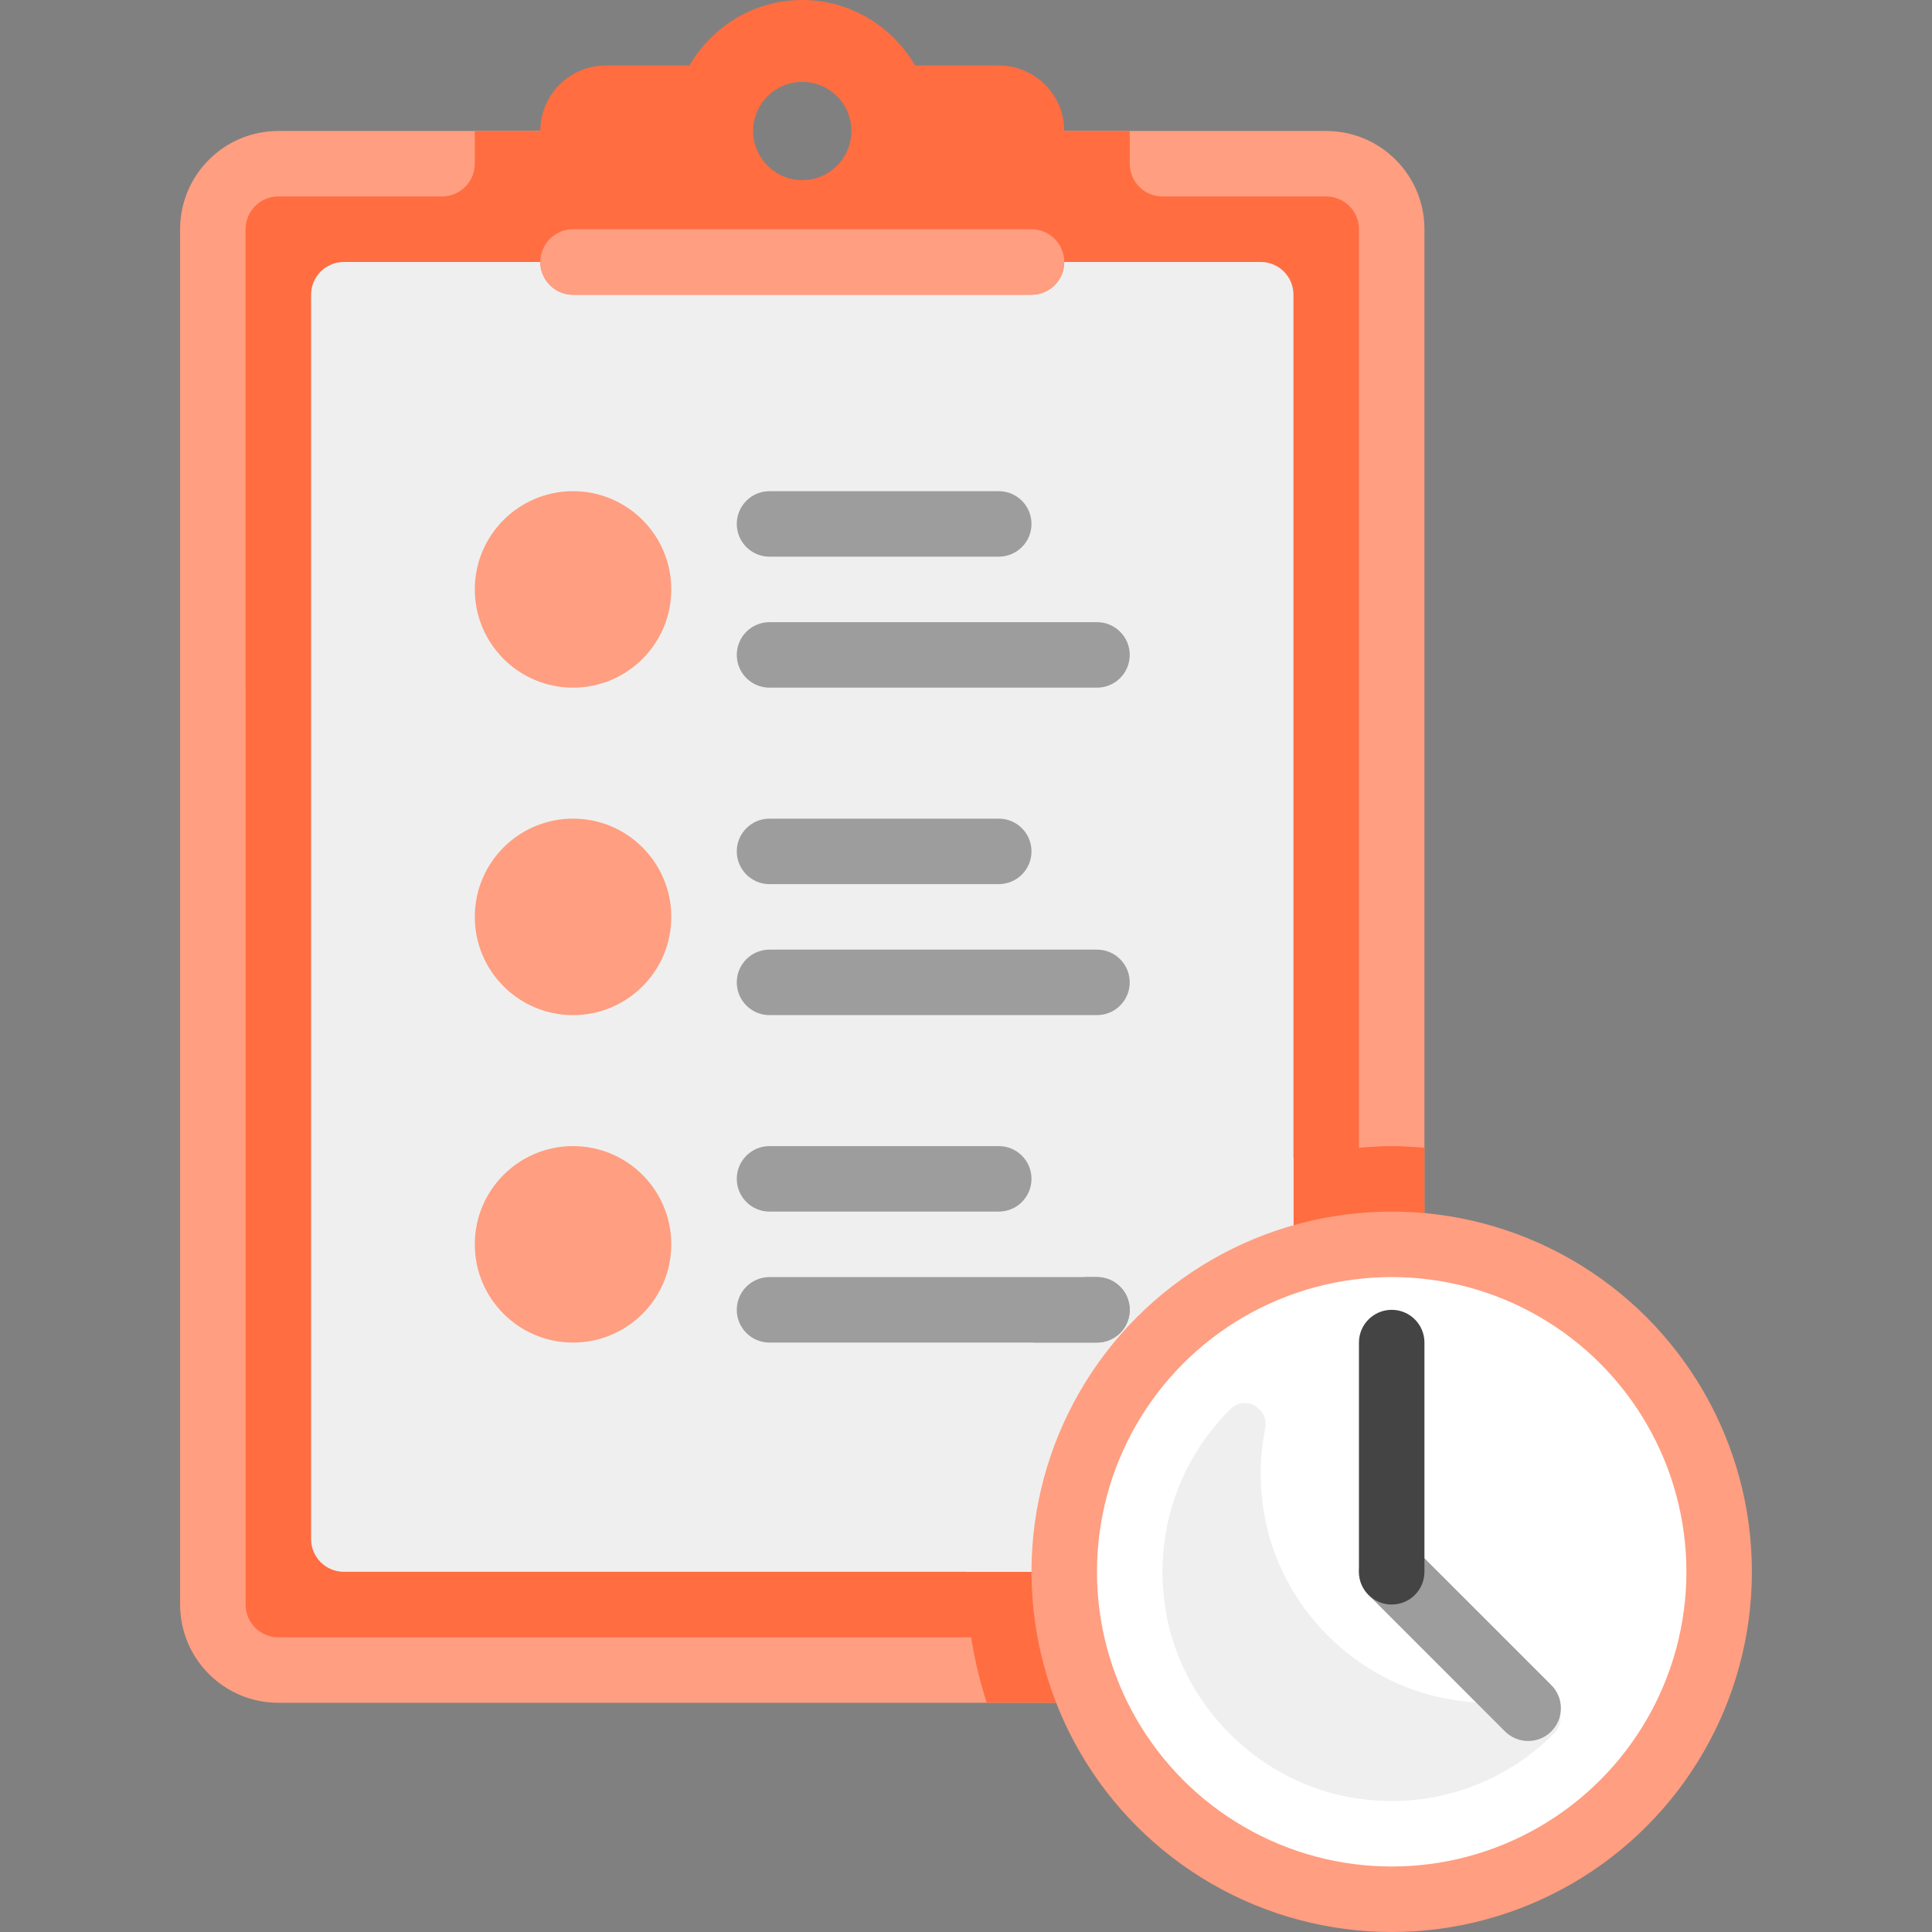 <!DOCTYPE svg PUBLIC "-//W3C//DTD SVG 1.1//EN" "http://www.w3.org/Graphics/SVG/1.1/DTD/svg11.dtd">
<!-- Uploaded to: SVG Repo, www.svgrepo.com, Transformed by: SVG Repo Mixer Tools -->
<svg height="256px" width="256px" version="1.1" id="Layer_1" xmlns="http://www.w3.org/2000/svg" xmlns:xlink="http://www.w3.org/1999/xlink" viewBox="0 0 512 512" xml:space="preserve" fill="#000000">
<rect x="0" y="0" width="512" height="512" fill="#808080" stroke="none"/>
<g id="SVGRepo_bgCarrier" stroke-width="0"/>
<g id="SVGRepo_tracerCarrier" stroke-linecap="round" stroke-linejoin="round" stroke="#CCCCCC" stroke-width="4.096"/>
<g id="SVGRepo_iconCarrier"> <path style="fill:#FF9E80;" d="M351.458,34.712H229.966c0,9.585-7.771,17.356-17.356,17.356s-17.356-7.771-17.356-17.356H73.763 c-14.378,0-26.034,11.656-26.034,26.034V425.22c0,14.378,11.656,26.034,26.034,26.034h277.695c14.378,0,26.034-11.656,26.034-26.034 V60.746C377.492,46.367,365.836,34.712,351.458,34.712z"/> <path style="fill:#FF6D40;" d="M368.814,303.729c-2.93,0-5.805,0.219-8.678,0.438V60.746c0-4.792-3.886-8.678-8.678-8.678h-43.39 c-4.792,0-8.678-3.886-8.678-8.678v-8.678h-69.424c0,9.585-7.771,17.356-17.356,17.356s-17.356-7.771-17.356-17.356h-69.424v8.678 c0,4.792-3.886,8.678-8.678,8.678h-43.39c-4.792,0-8.678,3.886-8.678,8.678V425.22c0,4.792,3.886,8.678,8.678,8.678h183.606 c0.933,5.948,2.316,11.748,4.13,17.356h89.959c14.378,0,26.034-11.656,26.034-26.034V304.167 C374.618,303.948,371.743,303.729,368.814,303.729z"/> <path style="fill:#EFEFEF;" d="M334.102,416.542H91.119c-4.792,0-8.678-3.886-8.678-8.678V78.102c0-4.792,3.886-8.678,8.678-8.678 h242.983c4.792,0,8.678,3.886,8.678,8.678v329.763C342.78,412.657,338.894,416.542,334.102,416.542z"/> <path style="fill:#EFEFEF;" d="M342.78,407.864V306.869C293.048,318.639,256,363.214,256,416.542h78.102 C338.894,416.542,342.78,412.657,342.78,407.864z"/> <path style="fill:#9D9D9D;" d="M290.712,182.237h-86.78c-4.797,0-8.678-3.881-8.678-8.678c0-4.797,3.881-8.678,8.678-8.678h86.78 c4.797,0,8.678,3.881,8.678,8.678C299.39,178.356,295.509,182.237,290.712,182.237z"/> <path style="fill:#9D9D9D;" d="M264.678,147.525h-60.746c-4.797,0-8.678-3.881-8.678-8.678s3.881-8.678,8.678-8.678h60.746 c4.797,0,8.678,3.881,8.678,8.678S269.475,147.525,264.678,147.525z"/> <path style="fill:#9D9D9D;" d="M290.712,269.017h-86.78c-4.797,0-8.678-3.881-8.678-8.678c0-4.797,3.881-8.678,8.678-8.678h86.78 c4.797,0,8.678,3.881,8.678,8.678C299.39,265.136,295.509,269.017,290.712,269.017z"/> <path style="fill:#9D9D9D;" d="M264.678,234.305h-60.746c-4.797,0-8.678-3.881-8.678-8.678s3.881-8.678,8.678-8.678h60.746 c4.797,0,8.678,3.881,8.678,8.678S269.475,234.305,264.678,234.305z"/> <path style="fill:#9D9D9D;" d="M290.712,355.797h-86.78c-4.797,0-8.678-3.881-8.678-8.678c0-4.797,3.881-8.678,8.678-8.678h86.78 c4.797,0,8.678,3.881,8.678,8.678C299.39,351.915,295.509,355.797,290.712,355.797z"/> <path style="fill:#9D9D9D;" d="M264.678,321.085h-60.746c-4.797,0-8.678-3.881-8.678-8.678c0-4.797,3.881-8.678,8.678-8.678h60.746 c4.797,0,8.678,3.881,8.678,8.678C273.356,317.204,269.475,321.085,264.678,321.085z"/> <path style="fill:#FF6D40;" d="M264.678,17.356h-22.17C236.495,7.024,225.425,0,212.61,0s-23.885,7.024-29.898,17.356h-22.17 c-9.585,0-17.356,7.77-17.356,17.356v34.712c0,4.792,3.886,8.678,8.678,8.678h121.492c4.792,0,8.678-3.886,8.678-8.678V34.712 C282.034,25.126,274.263,17.356,264.678,17.356z M212.61,47.729c-7.189,0-13.017-5.828-13.017-13.017s5.828-13.017,13.017-13.017 s13.017,5.828,13.017,13.017S219.799,47.729,212.61,47.729z"/> <g> <path style="fill:#FF9E80;" d="M151.864,78.102h121.492c4.792,0,8.678-3.886,8.678-8.678l0,0c0-4.792-3.886-8.678-8.678-8.678 H151.864c-4.792,0-8.678,3.886-8.678,8.678l0,0C143.186,74.216,147.072,78.102,151.864,78.102z"/> <circle style="fill:#FF9E80;" cx="368.814" cy="416.542" r="95.458"/> </g> <circle style="fill:#FFFFFF;" cx="368.814" cy="416.542" r="78.102"/> <g> <circle style="fill:#FF9E80;" cx="151.864" cy="156.203" r="26.034"/> <circle style="fill:#FF9E80;" cx="151.864" cy="329.763" r="26.034"/> <circle style="fill:#FF9E80;" cx="151.864" cy="242.983" r="26.034"/> </g> <path style="fill:#9D9D9D;" d="M273.871,355.797h16.841c4.797,0,8.678-3.881,8.678-8.678c0-4.797-3.881-8.678-8.678-8.678h-3.164 C282.433,343.747,277.873,349.571,273.871,355.797z"/> <path style="fill:#EFEFEF;" d="M383.391,450.188c-24.206-4.5-43.743-24.048-48.229-48.256c-1.497-8.077-1.361-15.911,0.11-23.265 c1.084-5.421-5.258-9.137-9.188-5.251c-13.028,12.885-20.258,31.607-17.392,51.947c3.697,26.239,25.062,47.604,51.301,51.301 c20.34,2.866,39.064-4.364,51.949-17.393c3.887-3.93,0.17-10.271-5.249-9.188C399.326,451.558,391.479,451.691,383.391,450.188z"/> <path style="fill:#9D9D9D;" d="M404.975,461.381c-2.22,0-4.441-0.847-6.135-2.543l-36.161-36.161c-3.39-3.39-3.39-8.882,0-12.272 s8.882-3.39,12.272,0l36.161,36.161c3.39,3.39,3.39,8.882,0,12.272C409.416,460.534,407.195,461.381,404.975,461.381z"/> <path style="fill:#444444;" d="M368.814,425.22L368.814,425.22c-4.792,0-8.678-3.886-8.678-8.678v-60.746 c0-4.792,3.886-8.678,8.678-8.678l0,0c4.792,0,8.678,3.886,8.678,8.678v60.746C377.492,421.335,373.606,425.22,368.814,425.22z"/> </g>
</svg>